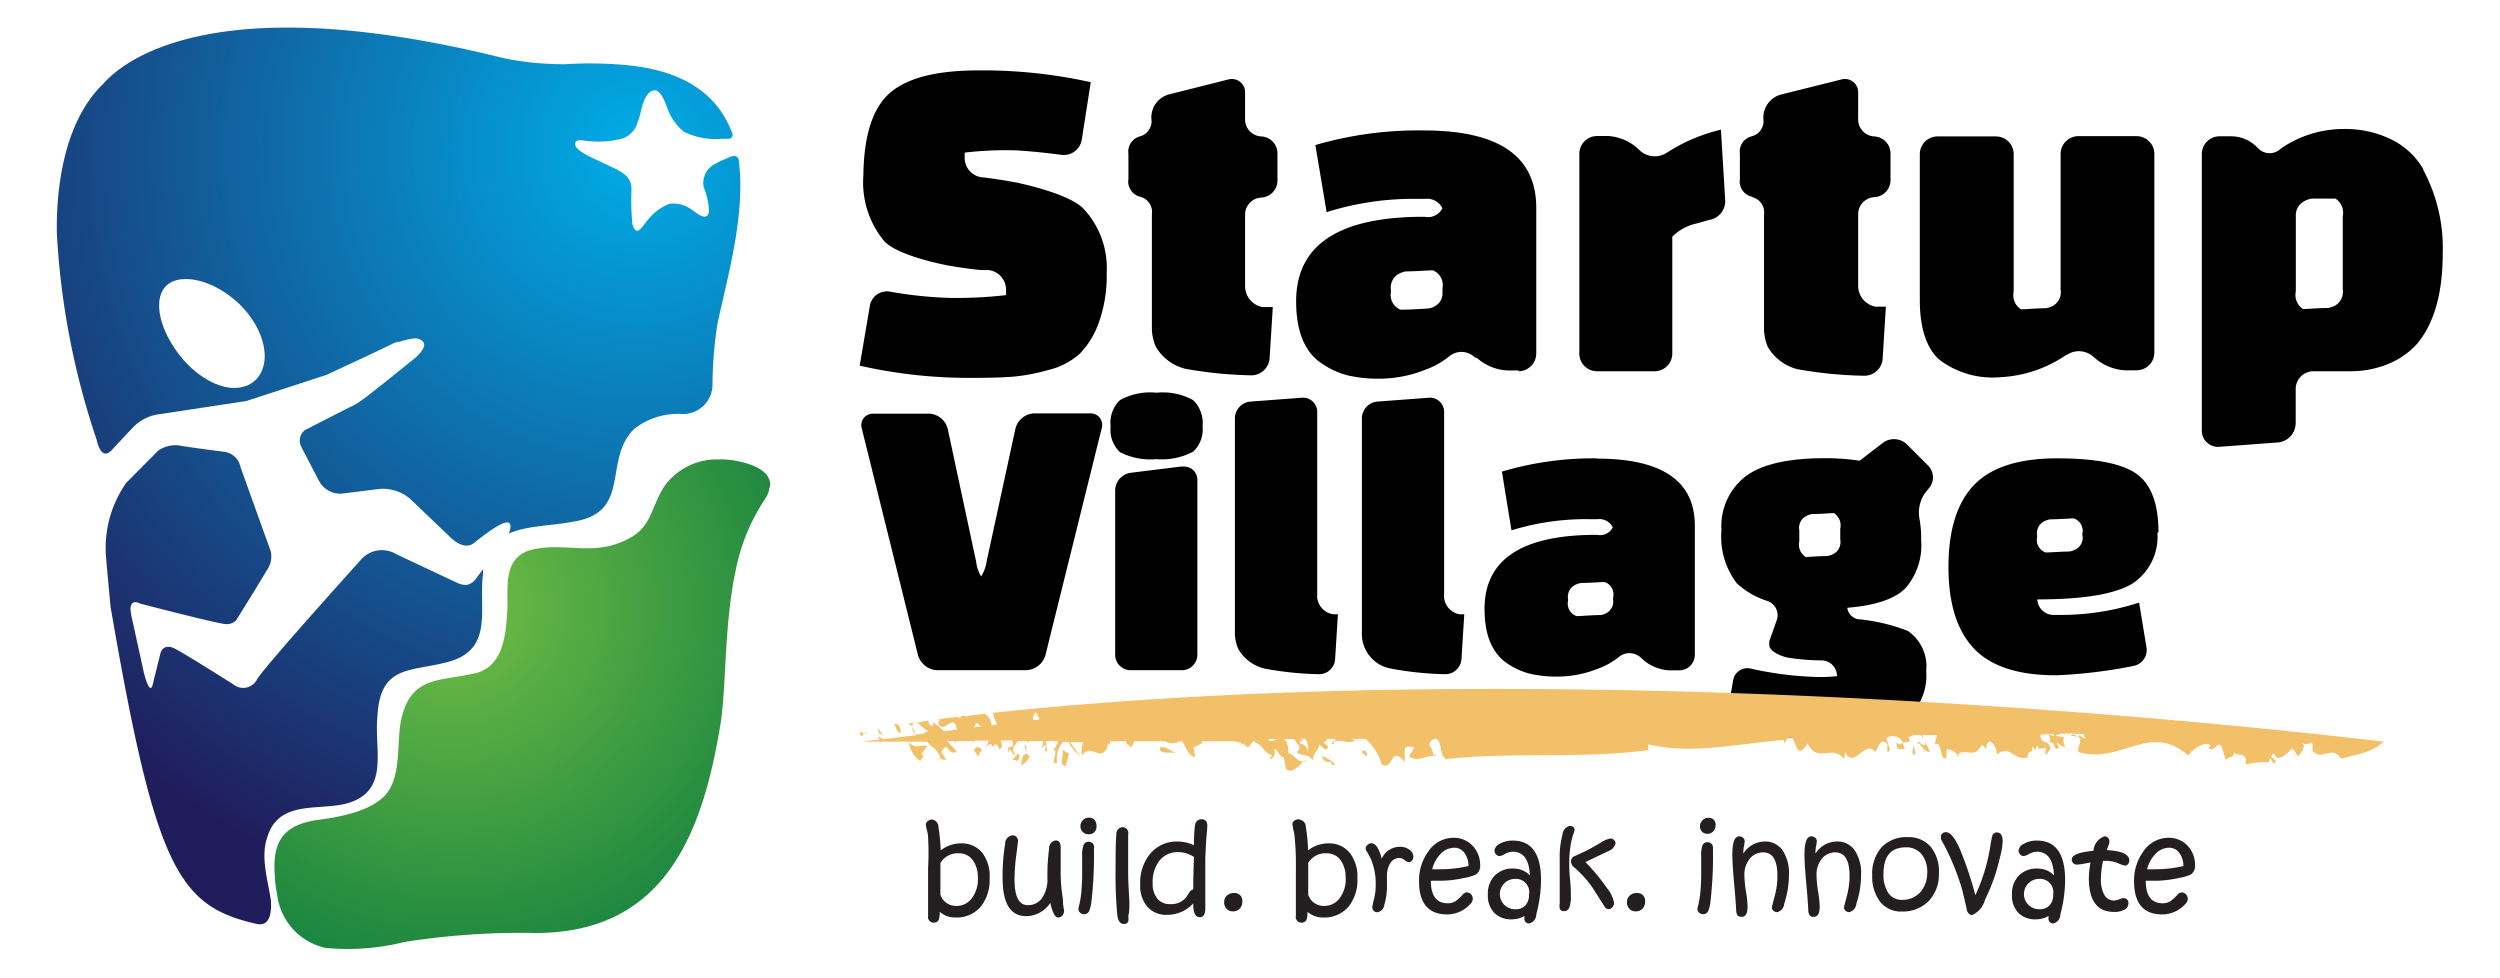 <svg id="Layer_1" data-name="Layer 1" xmlns="http://www.w3.org/2000/svg" xmlns:xlink="http://www.w3.org/1999/xlink" viewBox="0 0 188.56 73.73"><defs><style>.cls-1{fill:url(#radial-gradient);}.cls-2{fill:#f2c068;}.cls-3{fill:url(#radial-gradient-2);}.cls-4{fill:#231f20;}</style><radialGradient id="radial-gradient" cx="-41.83" cy="-53.72" r="8.03" gradientTransform="translate(193.13 249.92) scale(3.8)" gradientUnits="userSpaceOnUse"><stop offset="0" stop-color="#72be44"/><stop offset="1" stop-color="#118040"/></radialGradient><radialGradient id="radial-gradient-2" cx="77.02" cy="26.57" r="22.84" gradientTransform="translate(-154.54 -58.6) scale(2.63)" gradientUnits="userSpaceOnUse"><stop offset="0" stop-color="#00ace7"/><stop offset="1" stop-color="#211c5b"/></radialGradient></defs><title>SV.CO-Logo</title><path class="cls-1" d="M55.48,43.06h0a14.84,14.84,0,0,1,2.2-5.39A2.61,2.61,0,0,0,58,37c0-.09,0-0.18.07-0.27,0.28-1.72-3.1-2.13-3.74-2.08h-0.2a4.88,4.88,0,0,0-4.06,2.08c-1.21,2-.85,3.44-3.81,4.37-2,.6-4-0.12-6,0.33-2.45.51-1.9,3-2,4.7-0.12,1.86-.33,4.23-2.52,4.67-2.71.61-4.72,0.21-5.47,3.43-0.36,1.58,0,3.87-.93,5.37s-3.56,2-5.22,2.22c-2.47.32-3.67,1.37-3.38,4.32,0,0.52.11,1,.2,1.57h0a4.68,4.68,0,0,0,3.64,3.79,17.78,17.78,0,0,0,5.92-.45,56.23,56.23,0,0,1,9.88-.68c9.78,0,12.65-7.51,14-16C54.79,51.38,54.64,47,55.48,43.06Z"/><path d="M76.62,13.76c-0.72-.14-1.88-0.32-2.58-0.39a1.47,1.47,0,0,1-1.28-1.46v-0.4a27.1,27.1,0,0,1,3.36-.18c1.32,0,3.95.35,3.95,0.35a1.37,1.37,0,0,0,1.52-1.14l0.68-4.34a37.46,37.46,0,0,0-8.49-.89q-4.71,0-6.66,1.7t-2,6.22a6.92,6.92,0,0,0,1.61,5C67.84,19.34,71.39,20,71.39,20c0.72,0.14,1.9.31,2.63,0.37l0.53,0a1.49,1.49,0,0,1,1.33,1.45v0.44a33.11,33.11,0,0,1-4.19.21A30.66,30.66,0,0,1,67.14,22a1.3,1.3,0,0,0-1.53,1.06l-0.77,4.52a37.33,37.33,0,0,0,8.52.92q1.91,0,3.06-.09a14.24,14.24,0,0,0,2.67-.51,5.44,5.44,0,0,0,2.35-1.22,6.43,6.43,0,0,0,1.43-2.33,10.39,10.39,0,0,0,.6-3.77,6.54,6.54,0,0,0-1.77-4.86C80.53,14.54,76.62,13.76,76.62,13.76ZM86,14.84a1.19,1.19,0,0,1,.88,1.33v8.47a3.63,3.63,0,0,0,.28,1.48,3.56,3.56,0,0,0,2.26,1.7,31.66,31.66,0,0,0,5,.49A1.39,1.39,0,0,0,95.76,27L96,23.16l-0.78,0a1.6,1.6,0,0,1-1.31-1.53v-5.4a1.29,1.29,0,0,1,1.22-1.33,1.28,1.28,0,0,0,1.22-1.33V11.62a1.28,1.28,0,0,0-1.22-1.33,1.28,1.28,0,0,1-1.22-1.33V7a1,1,0,0,0-1.29-1L88.13,7.13a1.8,1.8,0,0,0-1.29,1.66V8.95A1.18,1.18,0,0,1,86,10.28a1.19,1.19,0,0,0-.89,1.33v1.89A1.18,1.18,0,0,0,86,14.84ZM114.54,28a1.34,1.34,0,0,0,1.33-1.33v-11q0-5.84-8.49-5.83a27.68,27.68,0,0,0-8.17,1.1l0.85,5.06a21.81,21.81,0,0,1,6.86-1h0.54a1.28,1.28,0,0,1,1.33.71,1.21,1.21,0,0,1-1.33.64h-0.08q-9.62,0-9.62,6.37,0,3.47,2,4.74a6.31,6.31,0,0,0,1.87.85,10.39,10.39,0,0,0,2.53.25,9.44,9.44,0,0,0,3.34-.67,6.27,6.27,0,0,0,1.79-1,1.44,1.44,0,0,1,1.94.06L111.4,27a3.72,3.72,0,0,0,2.28.94h0.87Zm-5.74-5.91a1.12,1.12,0,0,1-.44.92,1.36,1.36,0,0,1-.67.26c-0.73.05-1.65,0.09-2.05,0.09a1.19,1.19,0,0,1-.73-1.33V21.88a1.19,1.19,0,0,1,.58-1.22,1.85,1.85,0,0,1,.53-0.19c0.73,0,1.66-.08,2.05-0.08a1.19,1.19,0,0,1,.73,1.33v0.33Zm21-12.31a13,13,0,0,0-4.13,1.77,1.67,1.67,0,0,1-2-.21l-0.08-.08a3.67,3.67,0,0,0-2.27-1h-0.87a1.34,1.34,0,0,0-1.33,1.33v15A1.34,1.34,0,0,0,120.39,28h4.41a1.33,1.33,0,0,0,1.33-1.33V17.85a3.72,3.72,0,0,1,1.86-1l0.91-.26a1.43,1.43,0,0,0,1.22-1.5Zm2.37,5.09a1.19,1.19,0,0,1,.88,1.33v8.47a3.6,3.6,0,0,0,.28,1.48,3.57,3.57,0,0,0,2.26,1.7,31.65,31.65,0,0,0,5,.49A1.38,1.38,0,0,0,142,27l0.24-3.87-0.78,0a1.6,1.6,0,0,1-1.31-1.53v-5.4a1.29,1.29,0,0,1,1.22-1.33,1.28,1.28,0,0,0,1.22-1.33V11.62a1.29,1.29,0,0,0-1.22-1.33,1.28,1.28,0,0,1-1.22-1.33V7a1,1,0,0,0-1.29-1l-4.49,1.12A1.8,1.8,0,0,0,133,8.78V8.95a1.18,1.18,0,0,1-.88,1.33,1.19,1.19,0,0,0-.89,1.33v1.89A1.18,1.18,0,0,0,132.15,14.84Zm23.72,11.9a1.62,1.62,0,0,1,2,.14L158,27a3.78,3.78,0,0,0,2.29.93h0.87a1.34,1.34,0,0,0,1.33-1.33v-15a1.34,1.34,0,0,0-1.33-1.33h-4.41a1.34,1.34,0,0,0-1.33,1.33V21.85a1.19,1.19,0,0,1-.58,1.22,1.82,1.82,0,0,1-.53.18c-0.73,0-1.58.08-1.88,0.08a1.26,1.26,0,0,1-.55-1.33V11.62a1.34,1.34,0,0,0-1.33-1.33h-4.41a1.34,1.34,0,0,0-1.34,1.33v11q0,3.15,1.45,4.49a6.62,6.62,0,0,0,4.6,1.34A9.58,9.58,0,0,0,155.87,26.75Zm26.89-14a5.7,5.7,0,0,0-2.37-2.23,7.92,7.92,0,0,0-3.71-.81A8.29,8.29,0,0,0,172,11.23a1.2,1.2,0,0,1-1.71-.07,2.75,2.75,0,0,0-2-.88H167.4a1.34,1.34,0,0,0-1.33,1.33V32.47a1.22,1.22,0,0,0,1.33,1.23l4.42-.33a1.47,1.47,0,0,0,1.33-1.43V29.3A1.34,1.34,0,0,1,174.47,28h2.73a7.43,7.43,0,0,0,3-.58,5.93,5.93,0,0,0,2.09-1.47q1.94-2.3,1.95-6.79A12.52,12.52,0,0,0,182.76,12.79Zm-6.08,9.06a1.2,1.2,0,0,1-.58,1.22,1.86,1.86,0,0,1-.53.18c-0.73,0-1.58.08-1.88,0.08a1.26,1.26,0,0,1-.55-1.33V16.22a1.17,1.17,0,0,1,.39-0.87,1.6,1.6,0,0,1,.81-0.37l0.31,0,1.48,0a1.26,1.26,0,0,1,.55,1.33v5.6ZM82.2,31.18H78a1.52,1.52,0,0,0-1.41,1.14l-2.17,10A2.88,2.88,0,0,1,74,43.48a2.93,2.93,0,0,1-.38-1.14l-2.14-10a1.51,1.51,0,0,0-1.41-1.14h-4.2A0.87,0.87,0,0,0,65,32.32l4.24,17.1a1.58,1.58,0,0,0,1.45,1.13h6.71a1.58,1.58,0,0,0,1.45-1.13l4.24-17.1A0.87,0.87,0,0,0,82.2,31.18Zm7.79-1a4.73,4.73,0,0,0-2.76-.56,4.72,4.72,0,0,0-2.76.56,2.37,2.37,0,0,0-.7,2,2.28,2.28,0,0,0,.7,1.92,5,5,0,0,0,2.76.53A5,5,0,0,0,90,34.06a2.28,2.28,0,0,0,.7-1.92A2.37,2.37,0,0,0,90,30.19Zm-0.83,5-3.88.48A1.36,1.36,0,0,0,84.11,37V49.38a1.17,1.17,0,0,0,1.17,1.17h3.86a1.17,1.17,0,0,0,1.17-1.17V36.22A1,1,0,0,0,89.15,35.2Zm10.19,9.75V31.11A1.07,1.07,0,0,0,98.17,30l-3.87.29a1.28,1.28,0,0,0-1.16,1.26V47.64a3.17,3.17,0,0,0,.25,1.3,3.13,3.13,0,0,0,2,1.49,24.71,24.71,0,0,0,4.07.42,1.21,1.21,0,0,0,1.24-1.13l0.21-3.39-0.37,0A1.43,1.43,0,0,1,99.34,44.95Zm9.57,0V31.11A1.07,1.07,0,0,0,107.75,30l-3.87.29a1.28,1.28,0,0,0-1.16,1.26V47.64a2.66,2.66,0,0,0,2.2,2.79,24.67,24.67,0,0,0,4.07.42,1.22,1.22,0,0,0,1.24-1.13l0.21-3.39-0.37,0A1.43,1.43,0,0,1,108.91,44.95Zm11.52-10.36a24.16,24.16,0,0,0-7.16,1L114,40a19.09,19.09,0,0,1,6-.84h0.47a1.12,1.12,0,0,1,1.17.62,1.06,1.06,0,0,1-1.17.56h-0.07q-8.43,0-8.43,5.58,0,3,1.76,4.15a5.52,5.52,0,0,0,1.64.74,9.08,9.08,0,0,0,2.21.22,8.25,8.25,0,0,0,2.93-.59,5.51,5.51,0,0,0,1.57-.87,1.26,1.26,0,0,1,1.7.05l0.12,0.11a3.24,3.24,0,0,0,2,.83h0.76a1.17,1.17,0,0,0,1.17-1.17V39.7Q127.87,34.59,120.43,34.59Zm1.24,10.78a1,1,0,0,1-.39.81,1.16,1.16,0,0,1-.58.23c-0.64,0-1.45.08-1.8,0.08a1,1,0,0,1-.64-1.17v-0.1a1,1,0,0,1,.51-1.07,1.64,1.64,0,0,1,.46-0.16c0.64,0,1.45-.07,1.8-0.07a1,1,0,0,1,.63,1.17v0.29Zm22.12-11.86a1.4,1.4,0,0,0-1.77-.1l-1.77,1.36a16.64,16.64,0,0,0-2.64-.19q-4.12,0-5.95,1.36A4.76,4.76,0,0,0,129.84,40,5.77,5.77,0,0,0,131,44a6.15,6.15,0,0,0,2.28,1.32,1.13,1.13,0,0,1,.73,1.45l-0.55,1.56a1.66,1.66,0,0,0,0,.44,1,1,0,0,0,.31.38,3.09,3.09,0,0,0,1.12.46,17.93,17.93,0,0,0,2.44.2A1.17,1.17,0,0,1,138.55,51a12.17,12.17,0,0,1-1.49.06,25.82,25.82,0,0,1-5-.63,1.09,1.09,0,0,0-1.34.88l-0.6,3.47a27,27,0,0,0,6.68.93,20.13,20.13,0,0,0,4.85-.47,4.34,4.34,0,0,0,3.63-4.65,3.22,3.22,0,0,0-1.38-3,13.73,13.73,0,0,0-3.57-.87,1,1,0,0,1-1-.88q3.13-.25,4.35-1.44a4.87,4.87,0,0,0,1.22-3.64,7.87,7.87,0,0,0-.13-1.65,2.59,2.59,0,0,1,.48-2l0.25-.3a1.26,1.26,0,0,0-.08-1.7Zm-5,7.22a1,1,0,0,1-.51,1.07,1.64,1.64,0,0,1-.46.16c-0.64,0-1.38.07-1.64,0.07a1.1,1.1,0,0,1-.48-1.17V40a1,1,0,0,1,.51-1.07,1.62,1.62,0,0,1,.46-0.16c0.64,0,1.38-.07,1.64-0.07a1.1,1.1,0,0,1,.48,1.17v0.85Zm24-.56q0-3.22-1.64-4.4t-6-1.18q-4.33,0-6.26,2t-1.94,6.18q0,4.15,1.94,6.18t6.27,2a37.08,37.08,0,0,0,5.73-.7,1.22,1.22,0,0,0,1-1.38l-0.56-3.4a19,19,0,0,1-5.86.93h-0.66a1.24,1.24,0,0,1-1.16-1.17q5.2,0,7.17-1.19A4.23,4.23,0,0,0,162.72,40.17Zm-5.73.22a1,1,0,0,1-.52,1.07,1.57,1.57,0,0,1-.46.16c-0.64,0-1.45.07-1.8,0.07a1,1,0,0,1-.64-1.17v-0.1a1,1,0,0,1,.51-1.07,1.71,1.71,0,0,1,.46-0.16c0.64,0,1.45-.07,1.8-0.07a1,1,0,0,1,.64,1.17v0.1Z"/><path class="cls-2" d="M88.76,56.9l-0.13-.09Zm12,0.74,0.09,0.09A0.15,0.15,0,0,0,100.74,57.64Zm-20.39.15,0.26-.94-0.5-.3C80.27,57.28,79.78,57.54,80.35,57.79Zm7.11-1.34c0,0.48.82,0.23,1.17,0.36C88.33,56.6,87.64,56.16,87.47,56.45ZM77,57.73A1.46,1.46,0,0,0,77.69,57c-0.46.09-.14-1.18-0.42-0.71l0.19,0.57C77.1,56.85,77.06,57.37,77,57.73Zm23.7-.1a3.06,3.06,0,0,0-1-.61,0.52,0.52,0,0,0,.67.43C100.47,57.89,100.61,57.61,100.74,57.64Zm-24.41-.33c0.26-.06.54,0.33,0.6-0.28C76.8,56.62,76.57,57.16,76.34,57.31Zm-10-2,0.34,0.2-0.45-.62Zm1.62,0a0.75,0.75,0,0,0-.19-0.68l-0.28,0C67.64,55,67.71,55.35,68,55.31Zm76.45,0.92a1.1,1.1,0,0,0-.07.76c0.05-.16.15-0.09,0.2,0Zm-41.62.4c0,0.35.16,0.22,0.32,0.44C103.22,56.83,102.89,56.48,102.82,56.64ZM144.57,56c0.45,0.15.49,0.77,1,.69l-0.41-.83,0.09,0.27C145,56.38,144.78,55.79,144.57,56Zm-79.2-.8-0.18.12A0.15,0.15,0,0,0,65.38,55.23Zm78.3,1.23L143.46,56c-0.29.48-.47-0.46-0.39,0.41A0.79,0.79,0,0,0,143.68,56.46Zm-43.09-.3,0.09-.25a0.82,0.82,0,0,0-.26.2Zm49.84,0.79-0.13.11A0.24,0.24,0,0,0,150.42,56.95ZM108.37,57a0.7,0.7,0,0,0-.31-0.07A0.29,0.29,0,0,0,108.37,57ZM64.94,55.53l0.25-.17C65,55.31,64.68,54.9,64.94,55.53Zm1.44,0.24L65,55.94l4.94,0c0.26,0.45.75,0.41,1,1.28-0.13,0-.24-0.05-0.22.15,0-.28.44,0,0.64-0.08L71,56.73c0.5-1,.55.41,1.14-0.06a9.34,9.34,0,0,0-.72-0.78h0.46a0.19,0.19,0,0,1,.19.19l0.06-.19h1.24L73.57,56l-0.09-.14h1.09a0.92,0.92,0,0,1-.34.54c0.2-.06.56-0.58,0.63,0,0.16-.46.42-0.21,0.54,0.14,0.28-.3.15-0.39,0.08-0.69h0.86a0.89,0.89,0,0,1,.06.39c-0.1.21-.55-0.06-0.3,0.56,0-.8.25,0.33,0.48,0.1-0.44-.55.12-0.74,0.17-1h0.67a0.62,0.62,0,0,0,.17.1v-0.1h1.08c0,0.16.08,0.41-.17,0.36,0.09,0.15.24,0.06,0.33-.08,0.15,0.18-.19.62,0.16,0.46l-0.13-.75h0.39l0.08,0v0H79.8a1.2,1.2,0,0,1-.37.66l0.07,0c0.37,0.31-.42,1.13.24,1a1.83,1.83,0,0,1,.45-1.59h0.44l0,0.09a3.72,3.72,0,0,0,.86,1l-0.78-1.07h1v0a1.65,1.65,0,0,0-.09,1c0.7-1,1.29.54,1.92-.6a0.15,0.15,0,0,1,.17-0.24l0-.23h0.18a0.22,0.22,0,0,0,.19,0h0.84l0,0.07,0,0,0,0c0.1,0.15.19,0.27,0.24,0.19,0.11,0.42.24,0.08,0.38-.26l2.3,0a1.16,1.16,0,0,0,1.12,0h0.2c0.42,0.65.44,1.06,1,1.19l-0.15-.73,0.65-.3a0.38,0.38,0,0,1,0-.16l2.4,0,0.39,0.07v0.05a0.39,0.39,0,0,1,.13-0.06c0,0.05,0,.13,0,0.2,0.24-.39.47,0.6,0.77-0.07a0.43,0.43,0,0,0,.14-0.19h0.2l-0.09.07c0.64,0.15.77,0.89,1.29,0.93,0.05,0.19-.07.16-0.13,0.32,0.29,0.07.49-.42,0.33-0.72,0.24-.12.38,0.62,0.73,0.61L97,58c0.49,0.4,1-.28,1.31-0.57-0.42.08-.84-0.63-1.14-0.63,0-2-1.26-.48-1.52-1.06l0,0h2c0.05,0.37.64,0.47,0.17,1,0.56,0.4.7,0,1.25,0.65-0.15-.57.39-0.71,0.42-1.23,0.23,0.06.49,0.65,0.69,0.16L99.84,56a0.45,0.45,0,0,0,.27-0.27h0.59a1,1,0,0,1,0,.21c0.5-.24,1,0.26,1.57-0.13a0.29,0.29,0,0,1-.3-0.08H103a4.19,4.19,0,0,1,1.22,1.93c0.95,0.51.57-1.54,1.75-.17a5.17,5.17,0,0,1,0-1.08,0.64,0.64,0,0,1,.7,0l-0.39.61c0.55,0.52,1.26-.05,1.84,0a1.3,1.3,0,0,0-.32-0.81,0.49,0.49,0,0,1,.56-0.48c0.44,0.38.2,1.21,0.69,1.52,5.1-.55,10.14,0,15.27-0.67V56.14c3.2,0.79,6.81-.06,10.24-0.33l0,0.26c1.08-1.63.6,1.85,1.78,0,0.81,1.59,1.83,0,2.74,1.17l0.1-.52c0.63,1.36,1.5-1,2.26,0,0.28-.49.42-1.08,0.89-0.62,0.08,0.15-.11.91,0.22,0.47l-0.27-.9a0.86,0.86,0,0,1,1.26.35l0.54-.1-0.15-.31a2.49,2.49,0,0,0,.41-0.17h0.5a0.8,0.8,0,0,1,.23.33c0-.09-0.06-0.21-0.09-0.33h1.15a2.12,2.12,0,0,0-.18.71c0.57-.36.34,1.38,0.86,1l0-.63a0.93,0.93,0,0,1,.92.62l0-.32c0.75-.33,1.18.42,1.76-0.66l0.37,0.39a0.48,0.48,0,0,1,.15-0.6c0.31-.1.72,0.72,0.54,1,1.06-.88,1.25.45,2.39,0.19,0-.71.48-0.24,0.33-0.87l0.31,0.35a0.39,0.39,0,0,1,0-.28c0.14-.19.18,0,0.21,0.28l0-.12,0.49-.12,0,0.6,0.39-.51c-0.17-.75-0.73-0.28-0.77-1l0.1-.08h0.5a0.75,0.75,0,0,1,.09.64c0.48-.23.24,0.72,0.7,0.37L155.11,56l0.57,0.36c0.19,0.16-.16-0.44,0-0.75-0.24-.06-0.46-0.08-0.67-0.12l0.44-.16h0.94c0,0.21.06-.08-0.22,0.17a1.64,1.64,0,0,1,.71.17c0.12,0.51-.28.71-0.09,1.06,3.24,0.92,5.34-2.3,8.25.25,0.4-.56,1.39-1.13,1.69-0.75l-0.14.19c0.42,0.43.71-.75,1,0l0.27,0.87c0.22-.19.71-0.18,0.65-0.56,0.25,0.44,1-.18.87,0.94a5.92,5.92,0,0,1,1.78-.18,0.42,0.42,0,0,1,0-.19c0.19-.37.23,0.69,0.48,0.13-0.06-.25-0.59-0.31-0.12-0.62,0.24,0.81,1,0,1.35-.35a1.09,1.09,0,0,1,.4.58c0.26-.11.71-0.78,0.35-1,0.68,0.34.84-.56,0.8,0.6,0.75,0.81,1.49-.51,2.15.59,1.13-.34,2.25-0.41,3.22-1.29-11-1.31-61.54-6.76-104.89-2.18a2.92,2.92,0,0,0,.31.88l-0.43.05a1.12,1.12,0,0,0-.49-0.86L72.94,54a0.15,0.15,0,0,1-.06.07L72.82,54l-0.33,0a0.37,0.37,0,0,1,0,.07c-0.12.11-.19,0.06-0.26,0l-1.41.17a0.4,0.4,0,0,1-.06.33c0.43,0.87,1.21-.91,1.41.46l-1,.13a2.3,2.3,0,0,0-.81-0.66l0,0.25c-0.22,0-.3-0.15-0.35-0.39l-0.47.06a0.23,0.23,0,0,1-.13.05l0,0-0.89.11-0.06.07c0.31-.11.46,0.43,0.63,0.8l-2.46.31-0.36-.21,0,0.16Zm90-.42h0.76a1.14,1.14,0,0,0,.18.36,0.78,0.78,0,0,1-.52-0.32,1.37,1.37,0,0,0,0,.27Zm-1.93,0h0.42a1.21,1.21,0,0,1,.07.16A1.6,1.6,0,0,1,154.49,55.35Zm-56.16.45L98,55.72h0.44a1.19,1.19,0,0,1,.19,1C98.62,55.87,97.49,56.22,98.33,55.8Zm-14.68,0h0v0Zm-5.7-1.48a0.68,0.68,0,0,1,.22-0.6,2.83,2.83,0,0,1,.26.54Zm-4.48.54c0.15-.27.28-0.49,0.52-0.06Zm-4.37.54a0.72,0.72,0,0,1-.22-0.77c0.28-.47.69,0.32,1.16,0.5l-0.27.12v0.08Zm29.44,1.94a0.5,0.5,0,0,0-.24.13A0.39,0.39,0,0,0,98.54,57.35ZM68.55,56a2.15,2.15,0,0,0,.86,1.41L69.67,57l-0.17-.1,0.44-.65C69.33,56.18,69.08,56.5,68.55,56Zm15,0.24,0,0.05C83.55,56.35,83.58,56.36,83.56,56.24Zm-10.1.36L73.76,57c0.26,0,0-.48.3-0.28C74,56.25,73.64,56.25,73.45,56.6ZM93.64,56l-0.05.09C93.61,56.17,93.63,56.1,93.64,56Zm-0.1-.13c-0.18.13,0,.23,0,0h0Z"/><path class="cls-3" d="M35.19,44.12A1.59,1.59,0,0,1,34.57,44l-4.64-2.18a2.1,2.1,0,0,0-2.7.39s-7,7.75-7.83,9a1.17,1.17,0,0,1-1.8.41S14,49.33,13.16,48.91s-1.05.33-1.05,0.33l-0.62,2.5c-0.26.65-.65-1.06-0.65-1.06L9.89,46.35c-0.26-1.37.7-.82,0.7-0.82s5.7,1.48,6.35,1.53a1,1,0,0,0,.86-0.26l0,0s1.83-2.93,2.32-3.78a1.78,1.78,0,0,0,.3-1.44l-2.28-6.35A1.44,1.44,0,0,0,17,34.09s-2.8-.36-3.56-0.5a2.23,2.23,0,0,0-1.52.41l-2.4,2.42A8.55,8.55,0,0,0,8,42.05q0.16,1.86.34,3.72c3.39,19.68,5.09,22.58,11,23.91,1,0.23,1.16-.79,1.09-1.78-0.24-1.6-.79-3.25-0.27-4.75,0.87-2.91,4-1.94,6.14-2.59,3.12-1,1.9-4,2.17-6.6,0.23-3.77,2.41-3.29,5.19-4,3.68-.9,2.4-4.07,2.78-6.73,0-.1,0-0.2,0-0.3L36,43.5A1.2,1.2,0,0,1,35.19,44.12Zm20.53-32h0c-0.05-.47-0.47-0.36-0.65-0.29-0.4.18-.8,0.33-1,0.47a1.62,1.62,0,0,0-1,1.8,5.48,5.48,0,0,1,.41,1.84c-0.14.87-1,.07-1.3-0.12a2.34,2.34,0,0,0-1.69-.45,3.9,3.9,0,0,0-1.67,1.27C48.49,17,48,18,47.7,16.91a18,18,0,0,1-.07-2.61c0-1.19-1-1.44-2.12-2-0.42-.22-2.08-0.85-2.14-1.42,0-.31.3-0.34,0.7-0.28a7.38,7.38,0,0,0,2.15,0h0l0.34-.07a1.78,1.78,0,0,0,1.54-1.34c0.29-.67.3-1.69,0.89-2.22,0.77-.63,1.19.82,1.36,1.23a4,4,0,0,0,1.24,1.74,5.32,5.32,0,0,0,2.76.53h0.57A0.31,0.31,0,0,0,55.21,10v0c-1-2.64-3.28-4.62-7.88-5.08a29.19,29.19,0,0,0-4.64-.08A22.25,22.25,0,0,1,38,4.39C16-1.09,9.21,4.69,7.79,6.32c-3.34,3.2-3.55,9.07-3.5,11.3a58.28,58.28,0,0,0,3,15.55c0.15,0.66.5,1.53,1.21,0.7l0.21-.23L10,32.27a3.33,3.33,0,0,1,1.83-1l6.59-1h0.09l6.13-2h0c0.43-.21,3.55-1.64,5.06-2.39L30,25.78h0l0.13,0a5,5,0,0,1,1.1-.25,0.75,0.75,0,0,1,.71.29c0.29,0.49-.78,1.3-0.78,1.3h0c-1.34,1.08-3.42,2.76-3.79,3a4.75,4.75,0,0,1-1.05.62h0L23,32.44a1,1,0,0,0-.27,1.27l0.09,0.18h0l1.22,2.34a1.82,1.82,0,0,0,1.75,1l2.89-.36a3.18,3.18,0,0,1,2.25.75l3.14,3c0.2,0.18,1,.86,1.67.34s3.37-2.74,2.64-.72c1.39-.62,3.27-0.57,5-0.92,4.3-.76,2.06-4.69,4.49-7a5.36,5.36,0,0,1,3.64-1.09,2.24,2.24,0,0,0,2.23-2.08,2.3,2.3,0,0,1,0-.25,30.19,30.19,0,0,1,.37-4.44C54.79,21.16,56.27,16.22,55.72,12.11Zm-37.23,17c-1.57.59-3.95-.71-5.42-3s-1.47-4.59.3-5,4.45,1,5.79,3.19S20.09,28.58,18.49,29.14Z"/><path class="cls-4" d="M74.64,66.23a3.21,3.21,0,0,1-.69,2.18,2.39,2.39,0,0,1-1.9.79,1.7,1.7,0,0,1-1.17-.43,1.84,1.84,0,0,1-.06.54,0.38,0.38,0,0,1-.4.28A0.43,0.43,0,0,1,70,69.07l0-.48q0-.56,0-1.19,0-.91,0-1.94A20.35,20.35,0,0,0,70,63.17q0-.28-0.11-0.63a2.76,2.76,0,0,1-.06-0.37A0.33,0.33,0,0,1,70,61.92a0.44,0.44,0,0,1,.29-0.11,0.56,0.56,0,0,1,.49.56,13,13,0,0,1,.17,1.77,2.5,2.5,0,0,1,1.51-.53,2,2,0,0,1,1.62.7A2.88,2.88,0,0,1,74.64,66.23Zm-0.89,0a2.17,2.17,0,0,0-.39-1.37,1.26,1.26,0,0,0-1.05-.5,1.5,1.5,0,0,0-1.38.73v0.7q0,0.49,0,1.06t0,0.63h0a1.23,1.23,0,0,0,1.19.85,1.44,1.44,0,0,0,1.18-.58A2.39,2.39,0,0,0,73.76,66.26Z"/><path class="cls-4" d="M80.26,68.68a0.54,0.54,0,0,1-.13.37,0.4,0.4,0,0,1-.32.15q-0.35,0-.59-1.1a2.2,2.2,0,0,1-1.82,1q-1.78,0-1.78-2.88a15.07,15.07,0,0,1,.19-2.57A0.64,0.64,0,0,1,76.38,63a0.38,0.38,0,0,1,.28.12,0.39,0.39,0,0,1,.12.28q0,0.14-.13,1.12a13.92,13.92,0,0,0-.13,1.82q0,1.93,1,1.93a1.27,1.27,0,0,0,1.08-.54,2.49,2.49,0,0,0,.4-1.51V66A14.8,14.8,0,0,1,79.13,64a0.58,0.58,0,0,1,.5-0.61q0.37,0,.37.53,0,0.09,0,.69t0,1.08a12.44,12.44,0,0,0,.17,2.13A3.88,3.88,0,0,0,80.26,68.68Z"/><path class="cls-4" d="M82.51,64a30.45,30.45,0,0,1-.19,4,2.58,2.58,0,0,1-.17.71,0.4,0.4,0,0,1-.39.24,0.42,0.42,0,0,1-.3-0.12,0.38,0.38,0,0,1-.12-0.29s0-.09.07-0.31a8.09,8.09,0,0,0,.14-0.86,15.13,15.13,0,0,0,.07-1.54q0-.37,0-0.78c0-.27,0-0.42,0-0.45a2.41,2.41,0,0,1,.1-0.85,0.4,0.4,0,0,1,.4-0.26A0.4,0.4,0,0,1,82.51,64Zm0.19-1.72a0.56,0.56,0,0,1-.62.64,0.56,0.56,0,0,1-.42-0.18,0.59,0.59,0,0,1-.17-0.42,0.63,0.63,0,0,1,.19-0.46,0.62,0.62,0,0,1,.46-0.19,0.53,0.53,0,0,1,.41.17A0.62,0.62,0,0,1,82.7,62.27Z"/><path class="cls-4" d="M85.1,69.07a1.48,1.48,0,0,1,0,.42,0.32,0.32,0,0,1-.33.2q-0.42,0-.5-0.7a31.28,31.28,0,0,1-.13-3.22q0-2.28.06-2.81a0.51,0.51,0,0,1,.45-0.57,0.44,0.44,0,0,1,.44.55q0,0.14,0,1.08t0,1.74q0,0.7.07,1.8T85.1,69.07Z"/><path class="cls-4" d="M91.06,62.29s0,0.21-.05.68-0.07,1.12-.1,1.74q0,1.33,0,2.83c0,0.21,0,.41,0,0.63s0,0.33,0,.34q0,0.67-.42.67T90,68.42q0-.18,0-0.28A2.67,2.67,0,0,1,88,69a1.86,1.86,0,0,1-1.46-.61A2.42,2.42,0,0,1,86,66.7a3.4,3.4,0,0,1,.78-2.34,2.61,2.61,0,0,1,2.05-.89,3,3,0,0,1,1.22.28,12.54,12.54,0,0,1,.08-1.5,0.49,0.49,0,0,1,.49-0.46Q91.06,61.79,91.06,62.29Zm-1,2.35a2.16,2.16,0,0,0-1.17-.37,1.76,1.76,0,0,0-1.43.63,2.63,2.63,0,0,0-.52,1.72,1.73,1.73,0,0,0,.35,1.16,1.21,1.21,0,0,0,1,.41,1.41,1.41,0,0,0,1.19-.53l0.23-.36A0.49,0.49,0,0,1,90,67.08Q90,65.81,90.06,64.63Z"/><path class="cls-4" d="M93.7,68a0.74,0.74,0,0,1-.2.54,0.7,0.7,0,0,1-.52.2,0.62,0.62,0,0,1-.47-0.2,0.7,0.7,0,0,1-.18-0.5,0.65,0.65,0,0,1,.2-0.48,0.68,0.68,0,0,1,.5-0.2A0.58,0.58,0,0,1,93.7,68Z"/><path class="cls-4" d="M102.38,66.23a3.2,3.2,0,0,1-.69,2.18,2.39,2.39,0,0,1-1.9.79,1.7,1.7,0,0,1-1.17-.43,1.82,1.82,0,0,1-.06.54,0.39,0.39,0,0,1-.4.28,0.43,0.43,0,0,1-.42-0.53s0-.16,0-0.48,0-.77,0-1.19q0-.91,0-1.94a20.36,20.36,0,0,0-.09-2.29c0-.18-0.06-0.39-0.11-0.63a2.72,2.72,0,0,1-.06-0.37,0.32,0.32,0,0,1,.13-0.25A0.44,0.44,0,0,1,98,61.81a0.56,0.56,0,0,1,.49.56,13.06,13.06,0,0,1,.17,1.77,2.49,2.49,0,0,1,1.51-.53,2,2,0,0,1,1.62.7A2.88,2.88,0,0,1,102.38,66.23Zm-0.89,0a2.17,2.17,0,0,0-.39-1.37,1.26,1.26,0,0,0-1.05-.5,1.5,1.5,0,0,0-1.38.73v0.7q0,0.49,0,1.06t0,0.63h0a1.23,1.23,0,0,0,1.19.85,1.44,1.44,0,0,0,1.18-.58A2.39,2.39,0,0,0,101.5,66.26Z"/><path class="cls-4" d="M106.6,64.62a0.43,0.43,0,0,1-.1.29,0.31,0.31,0,0,1-.24.12,0.63,0.63,0,0,1-.32-0.16,0.65,0.65,0,0,0-.38-0.16,0.8,0.8,0,0,0-.69.38,1.75,1.75,0,0,0-.26,1v0.59a4.89,4.89,0,0,1-.2,1.57,0.64,0.64,0,0,1-.49.55,0.36,0.36,0,0,1-.41-0.41,4.87,4.87,0,0,1,.13-0.6,4.19,4.19,0,0,0,.12-1,4.81,4.81,0,0,0-.36-2l-0.24-.46A0.8,0.8,0,0,1,103,64a0.37,0.37,0,0,1,.14-0.27,0.44,0.44,0,0,1,.3-0.13q0.47,0,.78,1.17a1.46,1.46,0,0,1,1.35-.9,1.16,1.16,0,0,1,.72.21A0.64,0.64,0,0,1,106.6,64.62Z"/><path class="cls-4" d="M111.64,65.26a0.79,0.79,0,0,1-.32.7,3.48,3.48,0,0,1-.9.26,8.6,8.6,0,0,1-1.72.21c-0.22,0-.48,0-0.78,0q0,1.7,1.28,1.7a1.07,1.07,0,0,0,.64-0.2,4.43,4.43,0,0,0,.51-0.48,0.39,0.39,0,0,1,.28-0.14,0.43,0.43,0,0,1,.32.14,0.49,0.49,0,0,1,.13.35,0.47,0.47,0,0,1-.13.32,2.35,2.35,0,0,1-1.79.85q-2.13,0-2.13-2.5a3.69,3.69,0,0,1,.68-2.22,2.28,2.28,0,0,1,1.9-1.06,1.93,1.93,0,0,1,1.46.6A2.12,2.12,0,0,1,111.64,65.26Zm-0.88.05a1.66,1.66,0,0,0-.32-1,0.92,0.92,0,0,0-.74-0.37,1.43,1.43,0,0,0-1,.42,2.58,2.58,0,0,0-.68,1.2,5.89,5.89,0,0,0,.67,0A9,9,0,0,0,110.75,65.32Z"/><path class="cls-4" d="M116.23,66.38a10.16,10.16,0,0,1-.36,2.59,0.7,0.7,0,0,1-.53.68,0.35,0.35,0,0,1-.36-0.42,0.81,0.81,0,0,1,0-.14,1.93,1.93,0,0,1-.94.25,1.79,1.79,0,0,1-1.34-.49,1.89,1.89,0,0,1-.48-1.38,1.94,1.94,0,0,1,.52-1.43,1.86,1.86,0,0,1,1.38-.53,1.74,1.74,0,0,1,1.27.51q-0.08-1.78-1.3-1.78a1.24,1.24,0,0,0-.58.17,1.22,1.22,0,0,1-.4.16,0.37,0.37,0,0,1-.27-0.13,0.41,0.41,0,0,1-.12-0.29,0.63,0.63,0,0,1,.39-0.5,1.88,1.88,0,0,1,1-.25Q116.23,63.41,116.23,66.38Zm-0.9,1.06a1,1,0,0,0-1.06-1.15,1.14,1.14,0,1,0,0,2.29,1,1,0,0,0,.79-0.3A1.17,1.17,0,0,0,115.32,67.44Z"/><path class="cls-4" d="M118.74,62.71l-0.1.29a5.28,5.28,0,0,0-.18.76,8.43,8.43,0,0,0-.1,1.33c0,0.27,0,.69.06,1.24s0.06,1,.06,1.26a2.41,2.41,0,0,1-.11.85,0.42,0.42,0,0,1-.41.28,0.31,0.31,0,0,1-.32-0.19,1.22,1.22,0,0,1,0-.4c0-.15,0-0.34,0-0.56s0-.38,0-0.45q0-.47,0-1.23t0-1.07a6.59,6.59,0,0,1,.21-1.88,0.73,0.73,0,0,1,.56-0.65,0.44,0.44,0,0,1,.31.13A0.39,0.39,0,0,1,118.74,62.71Zm3.11,0.91a0.86,0.86,0,0,1-.58.59l-1.69.81A15.72,15.72,0,0,1,121.22,67a2.42,2.42,0,0,1,.52,1.1,0.48,0.48,0,0,1-.13.33,0.38,0.38,0,0,1-.29.14,0.38,0.38,0,0,1-.31-0.21q-0.33-.53-0.95-1.49a8.32,8.32,0,0,0-1.17-1.31l-0.27-.24a0.61,0.61,0,0,1-.13-0.39,0.43,0.43,0,0,1,.28-0.36l0.78-.36q0.38-.18,1.21-0.67a1.85,1.85,0,0,1,.67-0.29A0.37,0.37,0,0,1,121.85,63.62Z"/><path class="cls-4" d="M124.08,68a0.74,0.74,0,0,1-.2.54,0.7,0.7,0,0,1-.52.2,0.62,0.62,0,0,1-.47-0.2,0.7,0.7,0,0,1-.18-0.5,0.65,0.65,0,0,1,.2-0.48,0.68,0.68,0,0,1,.5-0.2A0.58,0.58,0,0,1,124.08,68Z"/><path class="cls-4" d="M129.2,64a30.55,30.55,0,0,1-.19,4,2.58,2.58,0,0,1-.17.71,0.4,0.4,0,0,1-.39.24,0.42,0.42,0,0,1-.3-0.12,0.39,0.39,0,0,1-.12-0.29s0-.09.07-0.31a8,8,0,0,0,.14-0.86,15,15,0,0,0,.07-1.54q0-.37,0-0.78c0-.27,0-0.42,0-0.45a2.43,2.43,0,0,1,.1-0.85A0.42,0.42,0,0,1,129.2,64Zm0.19-1.72a0.61,0.61,0,0,1-1,.47,0.59,0.59,0,0,1-.17-0.42,0.63,0.63,0,0,1,.19-0.46,0.62,0.62,0,0,1,.46-0.19,0.53,0.53,0,0,1,.41.17A0.63,0.63,0,0,1,129.4,62.27Z"/><path class="cls-4" d="M134.93,66a6.86,6.86,0,0,1-.35,2.14,0.74,0.74,0,0,1-.53.66,0.42,0.42,0,0,1-.29-0.11,0.33,0.33,0,0,1-.12-0.26s0.07-.3.21-0.82a5.93,5.93,0,0,0,.21-1.56q0-1.76-1.08-1.76a1.26,1.26,0,0,0-1,.47,1.89,1.89,0,0,0-.41,1.27,8.48,8.48,0,0,0,.12,1.22,8.36,8.36,0,0,1,.12,1.12q0,0.78-.44.78a0.39,0.39,0,0,1-.31-0.1,0.72,0.72,0,0,1-.11-0.32q0-.28-0.11-1.62-0.18-1.87-.18-2.66,0-1.37.52-1.37a0.43,0.43,0,0,1,.29.11,0.32,0.32,0,0,1,.12.25,2.39,2.39,0,0,1-.05.37,2.56,2.56,0,0,0-.05.47v0.1a1.93,1.93,0,0,1,1.6-.91,1.58,1.58,0,0,1,1.35.65A3.11,3.11,0,0,1,134.93,66Z"/><path class="cls-4" d="M140.37,66a6.84,6.84,0,0,1-.35,2.14,0.74,0.74,0,0,1-.53.66,0.42,0.42,0,0,1-.29-0.11,0.33,0.33,0,0,1-.12-0.26s0.07-.3.21-0.82a5.88,5.88,0,0,0,.21-1.56q0-1.76-1.08-1.76a1.26,1.26,0,0,0-1,.47,1.89,1.89,0,0,0-.41,1.27,8.49,8.49,0,0,0,.12,1.22,8.31,8.31,0,0,1,.12,1.12q0,0.78-.44.78a0.39,0.39,0,0,1-.31-0.1,0.71,0.71,0,0,1-.11-0.32q0-.28-0.11-1.62-0.18-1.87-.18-2.66,0-1.37.52-1.37a0.43,0.43,0,0,1,.29.11,0.32,0.32,0,0,1,.12.25,2.39,2.39,0,0,1-.05.37,2.55,2.55,0,0,0-.05.47v0.1a1.93,1.93,0,0,1,1.6-.91,1.58,1.58,0,0,1,1.35.65A3.11,3.11,0,0,1,140.37,66Z"/><path class="cls-4" d="M146.24,65.84a2.91,2.91,0,0,1-.77,2.12,2.71,2.71,0,0,1-2,.79,2,2,0,0,1-1.66-.73,3.13,3.13,0,0,1-.6-2,3,3,0,0,1,.72-2.13,2.6,2.6,0,0,1,2-.75,2.16,2.16,0,0,1,1.71.75A2.93,2.93,0,0,1,146.24,65.84Zm-0.88,0a2.13,2.13,0,0,0-.43-1.42,1.47,1.47,0,0,0-1.19-.51q-1.68,0-1.68,2a2.47,2.47,0,0,0,.37,1.45,1.21,1.21,0,0,0,1,.51,1.79,1.79,0,0,0,1.38-.55A2.17,2.17,0,0,0,145.36,65.85Z"/><path class="cls-4" d="M151.05,63.45a5.51,5.51,0,0,1-.19,1.16q-0.21.86-.32,1.2a14.84,14.84,0,0,1-.82,2.05,1.75,1.75,0,0,1-1,1.17,0.53,0.53,0,0,1-.39-0.51L148,67.12a18.73,18.73,0,0,0-1.34-3.34l-0.18-.32a0.57,0.57,0,0,1-.09-0.28,0.36,0.36,0,0,1,.4-0.41q0.45,0,1,1.19a27.53,27.53,0,0,1,1.2,3.56,13.71,13.71,0,0,0,1.14-3.79c0.07-.41.12-0.64,0.14-0.7a0.34,0.34,0,0,1,.35-0.24Q151.05,62.8,151.05,63.45Z"/><path class="cls-4" d="M155.76,66.38a10.16,10.16,0,0,1-.36,2.59,0.7,0.7,0,0,1-.53.68,0.35,0.35,0,0,1-.36-0.42,0.8,0.8,0,0,1,0-.14,1.93,1.93,0,0,1-.94.25,1.79,1.79,0,0,1-1.34-.49,1.89,1.89,0,0,1-.48-1.38,1.94,1.94,0,0,1,.52-1.43,1.86,1.86,0,0,1,1.38-.53,1.73,1.73,0,0,1,1.27.51q-0.08-1.78-1.3-1.78a1.24,1.24,0,0,0-.58.17,1.23,1.23,0,0,1-.4.16,0.36,0.36,0,0,1-.27-0.13,0.41,0.41,0,0,1-.12-0.29,0.63,0.63,0,0,1,.39-0.5,1.89,1.89,0,0,1,1-.25Q155.76,63.41,155.76,66.38Zm-0.9,1.06a1,1,0,0,0-1.06-1.15,1.14,1.14,0,1,0,0,2.29,1,1,0,0,0,.79-0.3A1.17,1.17,0,0,0,154.86,67.44Z"/><path class="cls-4" d="M160.6,64.91a0.39,0.39,0,0,1-.1.27,0.3,0.3,0,0,1-.23.11,2.8,2.8,0,0,1-.51-0.18,2.33,2.33,0,0,0-.86-0.18l-0.28,0a6.23,6.23,0,0,0-.16,1.35,2.33,2.33,0,0,0,.26,1.22,0.82,0.82,0,0,0,.73.42,1.09,1.09,0,0,0,.38-0.09,1.07,1.07,0,0,1,.34-0.09,0.35,0.35,0,0,1,.36.42,0.51,0.51,0,0,1-.29.45,1.59,1.59,0,0,1-.8.17q-1.89,0-1.89-2.55a6.11,6.11,0,0,1,.13-1.18l-0.54.1a2.26,2.26,0,0,1-.4.05,0.38,0.38,0,0,1-.48-0.37q0-.51,1.64-0.66a1.22,1.22,0,0,1,.83-1.09,0.34,0.34,0,0,1,.26.11,0.37,0.37,0,0,1,.11.27,0.89,0.89,0,0,1-.07.3l-0.13.36Q160.6,64.2,160.6,64.91Z"/><path class="cls-4" d="M165.56,65.26a0.79,0.79,0,0,1-.32.7,3.52,3.52,0,0,1-.9.26,8.59,8.59,0,0,1-1.72.21c-0.22,0-.48,0-0.78,0q0,1.7,1.28,1.7a1.07,1.07,0,0,0,.64-0.2,4.55,4.55,0,0,0,.51-0.48,0.39,0.39,0,0,1,.28-0.14,0.43,0.43,0,0,1,.32.14,0.49,0.49,0,0,1,.14.35,0.47,0.47,0,0,1-.13.32,2.35,2.35,0,0,1-1.79.85q-2.13,0-2.13-2.5a3.69,3.69,0,0,1,.68-2.22,2.28,2.28,0,0,1,1.9-1.06,1.93,1.93,0,0,1,1.46.6A2.12,2.12,0,0,1,165.56,65.26Zm-0.88.05a1.65,1.65,0,0,0-.32-1,0.92,0.92,0,0,0-.74-0.37,1.43,1.43,0,0,0-1,.42,2.57,2.57,0,0,0-.68,1.2,5.9,5.9,0,0,0,.67,0A9,9,0,0,0,164.68,65.32Z"/></svg>
